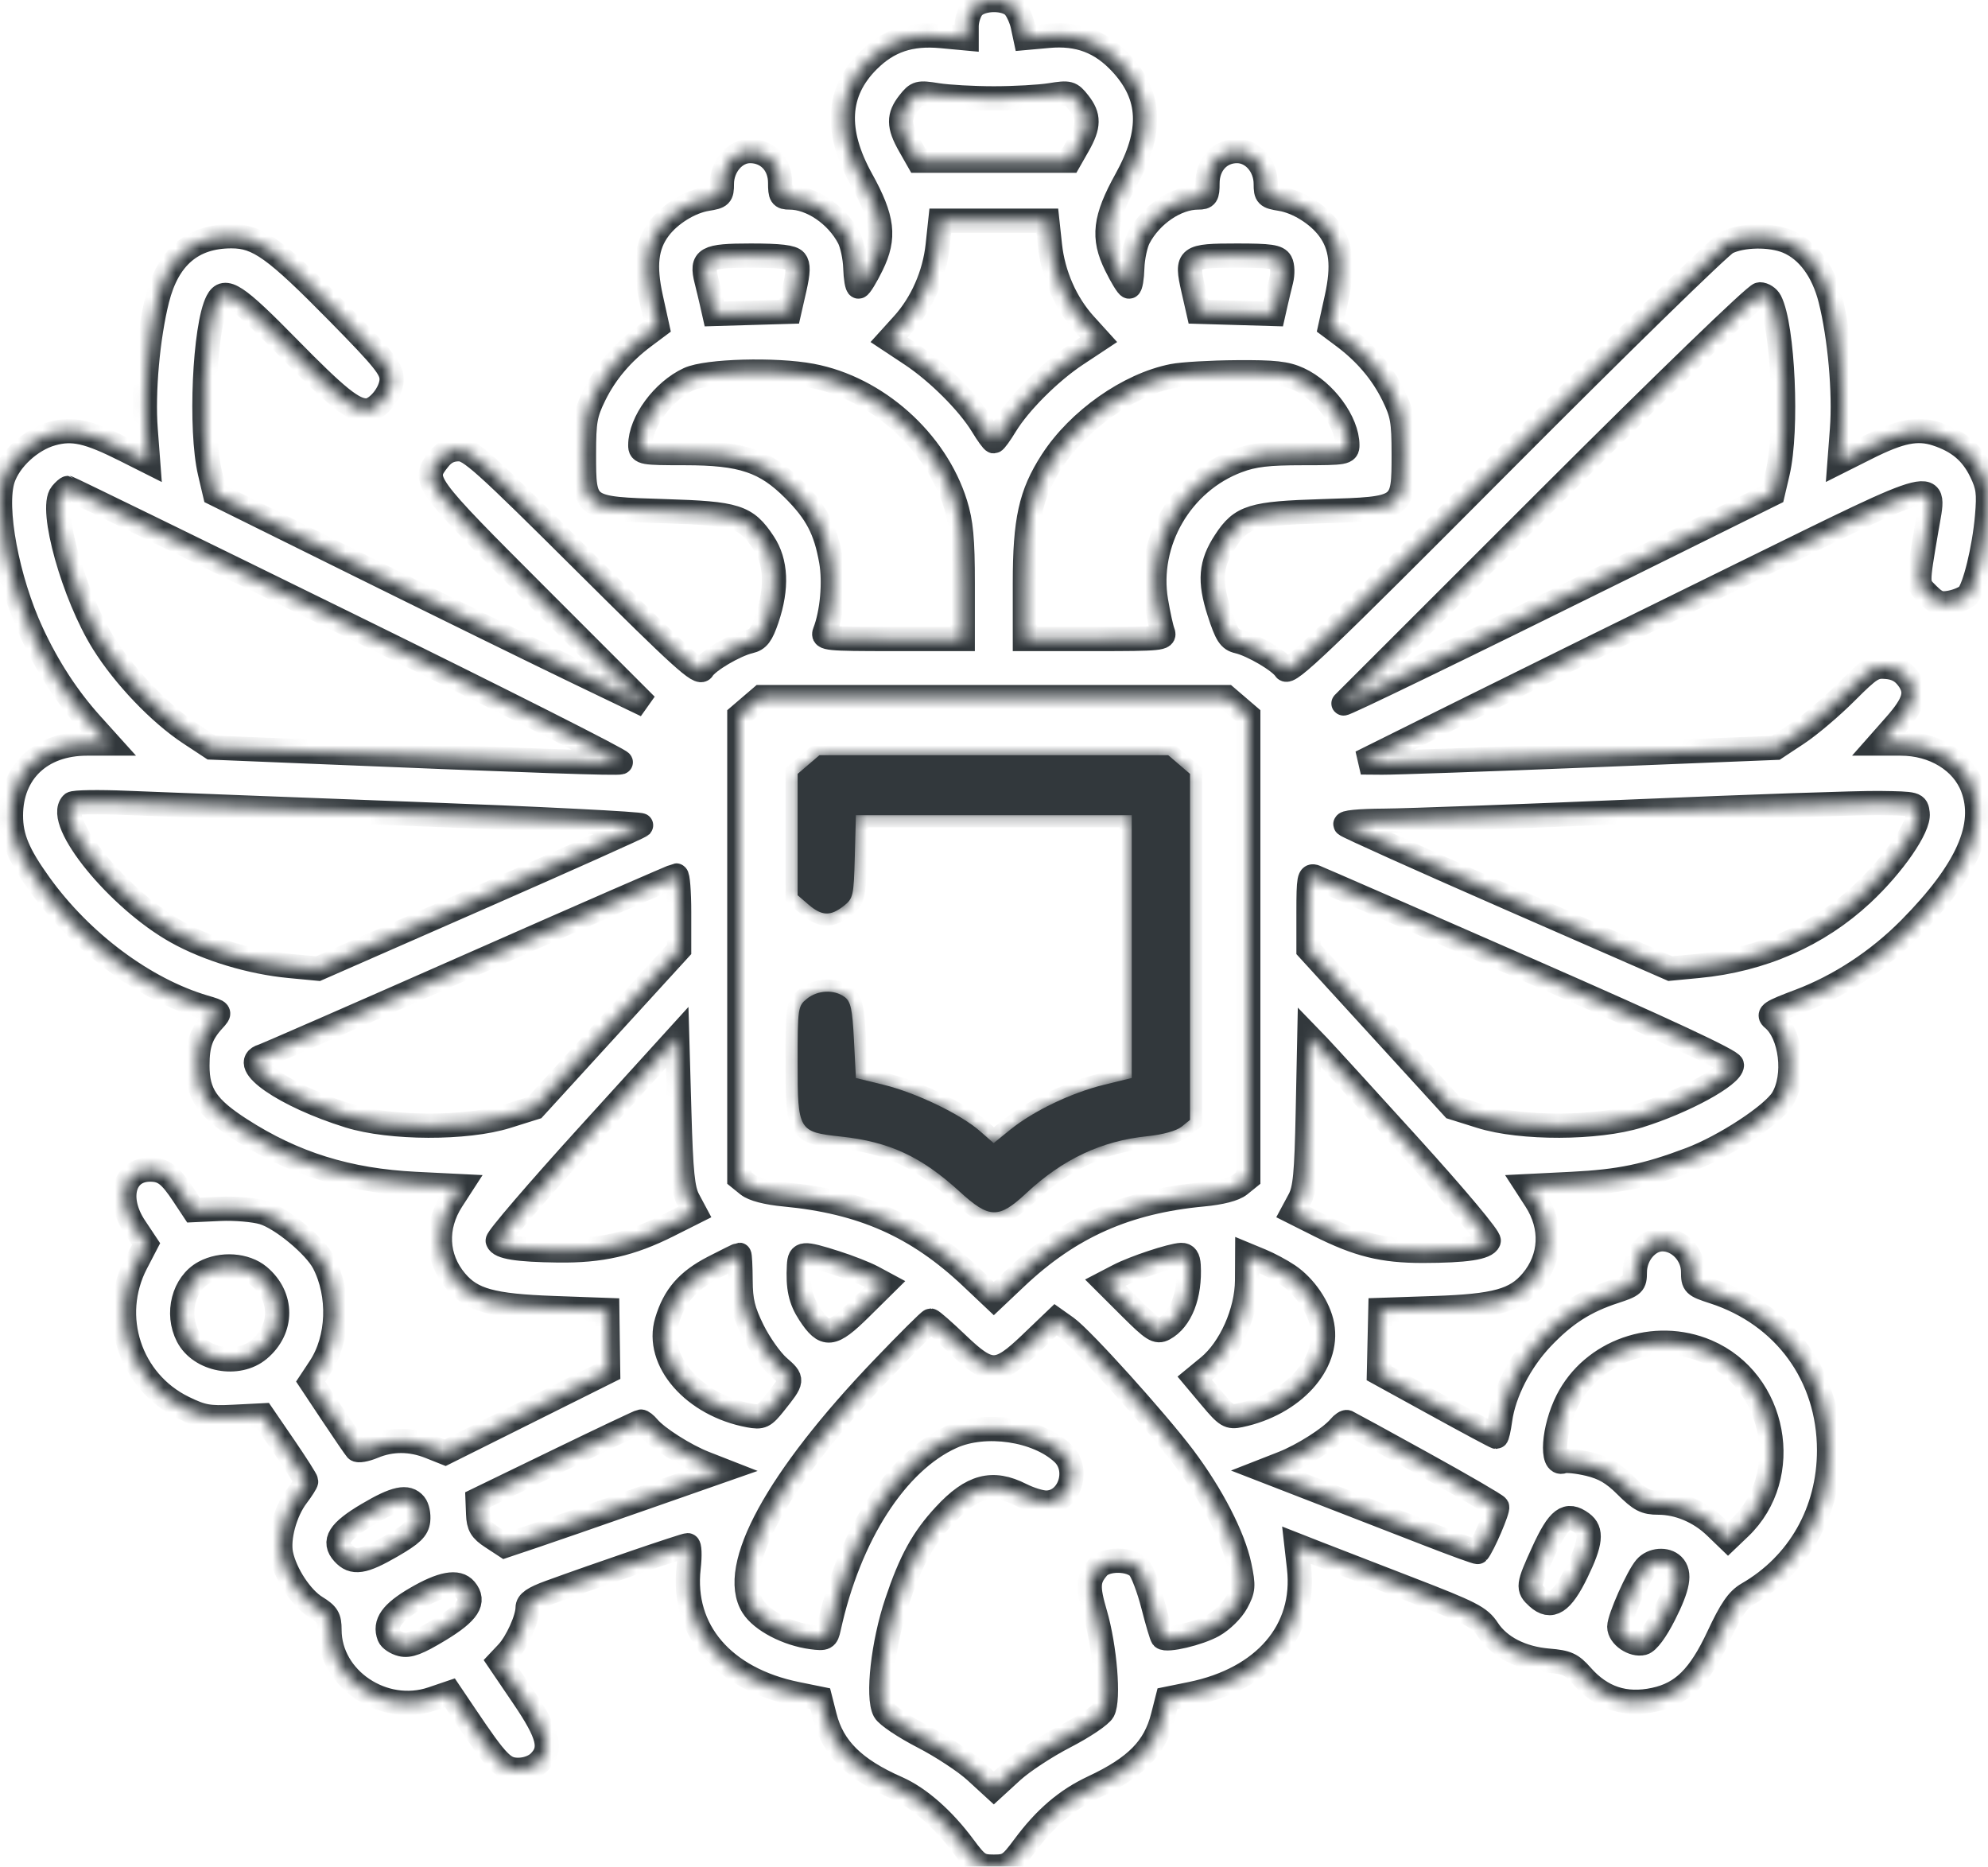 <svg width="164" height="154" viewBox="0 0 164 154" fill="none" xmlns="http://www.w3.org/2000/svg">
<mask id="path-1-inside-1_1_3080" fill="white">
<path fill-rule="evenodd" clip-rule="evenodd" d="M80.272 0.584C79.981 0.905 79.742 1.619 79.742 2.169V3.171L77.664 2.977C75.102 2.739 73.284 3.349 71.623 5.005C69.027 7.593 68.845 10.804 71.066 14.816C72.844 18.027 73.031 19.589 71.909 21.876C71.432 22.848 70.944 23.643 70.825 23.642C70.705 23.642 70.587 22.945 70.561 22.094C70.535 21.242 70.296 20.128 70.029 19.618C69.035 17.719 66.939 16.294 65.139 16.294C64.448 16.294 64.358 16.154 64.358 15.072C64.358 13.552 63.322 12.46 61.877 12.46C60.627 12.46 59.551 13.717 59.551 15.178C59.551 16.13 59.453 16.228 58.324 16.408C56.92 16.632 55.244 17.673 54.352 18.875C53.306 20.282 53.118 21.924 53.701 24.566L54.225 26.945L53.122 27.769C51.317 29.119 49.959 30.721 49.04 32.588C48.279 34.132 48.174 34.724 48.174 37.452C48.174 41.989 48.145 41.969 54.832 42.174C60.76 42.356 61.545 42.607 62.986 44.778C64.036 46.359 64.133 48.494 63.272 51.041C62.817 52.385 62.535 52.758 61.849 52.916C60.641 53.194 58.354 54.543 57.975 55.2C57.705 55.67 56.25 54.353 48.266 46.407C39.911 38.093 38.764 37.062 37.859 37.062C37.143 37.062 36.647 37.31 36.179 37.904C34.8 39.651 34.865 39.741 44.408 49.287L53.301 58.184L47.693 55.488C44.608 54.006 36.604 50.08 29.906 46.764L17.727 40.736L17.314 38.979C16.486 35.464 16.865 26.922 17.941 24.841C18.538 23.688 19.482 24.306 23.72 28.627C27.831 32.817 29.134 33.867 30.225 33.867C31.111 33.867 32.309 32.386 32.309 31.291C32.309 30.428 31.681 29.645 27.903 25.801C22.678 20.486 21.287 19.489 19.096 19.489C15.871 19.489 13.85 21.211 12.969 24.708C12.191 27.794 11.784 32.363 12.016 35.414L12.218 38.08L10.326 37.128C7.272 35.592 5.986 35.304 4.291 35.777C2.542 36.265 0.782 37.884 0.248 39.495C-0.528 41.842 0.586 47.821 2.618 52.203C3.95 55.078 5.584 57.586 7.533 59.747L8.973 61.344H7.168C3.379 61.344 0.902 63.694 0.902 67.286C0.902 69.081 1.488 70.486 3.271 72.966C6.713 77.754 11.915 81.632 16.852 83.091C18.215 83.493 18.218 83.498 17.613 84.161C16.591 85.283 16.285 86.151 16.286 87.922C16.288 90.233 17.07 91.389 19.838 93.174C24.224 96.003 28.701 97.397 34.287 97.674L38.027 97.859L37.281 99.011C35.848 101.224 35.971 103.77 37.605 105.705C38.928 107.272 40.597 107.733 45.61 107.914L50.097 108.077L50.132 110.611L50.168 113.145L43.445 116.499L36.722 119.853L35.471 119.354C33.89 118.723 32.294 118.719 30.8 119.341C30.158 119.609 29.532 119.717 29.409 119.581C29.287 119.445 28.386 118.129 27.406 116.656L25.626 113.978L26.391 112.822C27.957 110.458 28.092 106.84 26.714 104.183C25.986 102.78 23.224 100.487 21.72 100.038C20.972 99.814 19.371 99.677 18.162 99.732L15.965 99.834L15.122 98.561C14.025 96.905 13.474 96.49 12.378 96.49C10.186 96.49 9.556 98.878 11.125 101.237L12.052 102.629L11.229 104.211C8.945 108.599 10.71 113.981 15.14 116.142C16.693 116.899 17.216 116.993 19.296 116.888L21.676 116.768L23.467 119.387C24.453 120.827 25.259 122.097 25.259 122.209C25.259 122.32 24.911 122.87 24.487 123.429C23.51 124.717 22.914 126.917 23.188 128.227C23.525 129.842 24.839 131.841 26.057 132.592C27.016 133.182 27.182 133.459 27.182 134.469C27.182 138.526 31.64 141.521 35.65 140.159L37.119 139.66L38.452 141.638C41.062 145.51 41.556 146.012 42.752 146.012C43.42 146.012 44.097 145.763 44.488 145.373C45.582 144.283 45.295 143.12 43.154 139.967L41.179 137.058L41.857 136.339C42.635 135.514 43.527 133.539 43.527 132.643C43.527 132.19 44.004 131.858 45.369 131.361C49.378 129.9 56.462 127.481 56.733 127.481C56.892 127.481 56.925 128.309 56.807 129.352C56.222 134.506 59.665 138.519 65.73 139.752L67.664 140.145L68.039 141.619C68.702 144.224 70.463 145.964 74.012 147.526C75.81 148.316 77.811 150.072 79.48 152.323C80.614 153.852 80.835 154 81.985 154C83.136 154 83.357 153.852 84.49 152.323C86.221 149.989 87.968 148.496 90.186 147.456C93.709 145.804 95.269 144.22 95.932 141.619L96.307 140.145L98.24 139.752C104.307 138.519 107.749 134.506 107.164 129.351L106.951 127.478L108.554 128.108C109.436 128.454 112.819 129.765 116.071 131.021C121.421 133.086 122.057 133.412 122.737 134.442C123.694 135.892 125.515 136.823 127.754 137.008C129.265 137.133 129.649 137.307 130.471 138.241C132.11 140.102 134.06 140.746 136.482 140.228C138.793 139.735 140.204 138.34 141.763 135.007C142.803 132.784 143.362 131.973 144.174 131.504C148.409 129.063 150.89 124.684 150.89 119.653C150.89 113.499 147.223 108.465 141.356 106.568C139.755 106.05 139.673 105.969 139.673 104.916C139.673 103.499 138.485 102.241 137.147 102.241C135.942 102.241 134.866 103.525 134.866 104.963C134.866 105.932 134.755 106.037 133.186 106.549C130.74 107.346 129.072 108.417 127.197 110.394C125.398 112.291 124.06 114.908 123.755 117.131C123.648 117.903 123.504 118.535 123.433 118.535C123.362 118.535 121.156 117.354 118.53 115.91L113.755 113.285L113.814 110.678L113.874 108.071L118.361 107.919C123.373 107.749 125.027 107.292 126.366 105.705C127.999 103.77 128.122 101.224 126.69 99.011L125.944 97.859L129.684 97.673C133.597 97.477 135.821 97.017 139.437 95.651C142.275 94.58 146.239 91.981 147.044 90.664C148.193 88.786 147.776 85.297 146.253 84.037C145.807 83.668 146.088 83.482 148.408 82.612C151.722 81.369 154.928 79.268 157.54 76.628C162.29 71.826 163.932 68.131 162.727 64.959C161.899 62.782 159.544 61.344 156.805 61.344H155.002L156.319 59.853C157.978 57.974 158.223 57.082 157.39 55.965C156.95 55.375 156.407 55.084 155.618 55.017C154.587 54.929 154.276 55.125 152.285 57.119C151.077 58.329 149.28 59.853 148.291 60.506L146.494 61.695L131.145 62.313C122.704 62.653 115.004 62.924 114.034 62.916L112.271 62.902L120.444 58.84C124.939 56.606 135.304 51.497 143.477 47.487C160.607 39.083 159.659 39.317 158.92 43.682C158.128 48.368 158.122 48.134 159.051 49.061C159.749 49.757 160.093 49.876 160.923 49.711C161.481 49.6 162.114 49.332 162.329 49.116C162.888 48.553 163.692 45.269 163.922 42.606C164.089 40.668 164.015 40.108 163.435 38.912C162.665 37.327 161.563 36.394 159.763 35.803C158.174 35.281 156.764 35.562 153.987 36.956L151.753 38.078L151.955 35.413C152.186 32.363 151.779 27.794 151.002 24.708C150.404 22.336 149.133 20.617 147.46 19.921C146.058 19.337 143.71 19.377 142.461 20.007C141.897 20.291 133.543 28.45 123.896 38.138C108.846 53.252 106.308 55.674 106.016 55.2C105.611 54.54 103.316 53.191 102.138 52.919C101.429 52.757 101.185 52.376 100.578 50.494C99.745 47.912 99.864 46.508 101.075 44.659C102.41 42.619 103.268 42.355 109.139 42.174C115.825 41.969 115.797 41.989 115.797 37.452C115.797 34.724 115.692 34.132 114.931 32.588C114.011 30.721 112.653 29.119 110.848 27.769L109.745 26.945L110.27 24.566C110.852 21.924 110.664 20.282 109.619 18.875C108.727 17.673 107.05 16.632 105.647 16.408C104.517 16.228 104.419 16.13 104.419 15.178C104.419 13.691 103.345 12.46 102.048 12.46C100.632 12.46 99.612 13.572 99.612 15.117C99.612 16.151 99.518 16.294 98.832 16.294C97.032 16.294 94.936 17.719 93.941 19.618C93.674 20.128 93.435 21.242 93.409 22.094C93.383 22.945 93.265 23.642 93.146 23.642C93.027 23.643 92.539 22.848 92.062 21.876C90.94 19.589 91.126 18.027 92.904 14.816C95.105 10.843 94.98 7.924 92.494 5.235C90.829 3.436 88.978 2.734 86.488 2.959L84.586 3.131L84.372 2.124C84.254 1.571 83.935 0.866 83.663 0.559C82.993 -0.198 80.968 -0.183 80.272 0.584ZM81.985 8.115C83.66 8.115 85.763 7.997 86.659 7.853C88.199 7.606 88.326 7.64 88.983 8.471C89.861 9.585 89.852 10.377 88.941 11.981L88.214 13.259H81.985H75.756L75.03 11.981C74.119 10.377 74.109 9.585 74.988 8.471C75.644 7.64 75.772 7.606 77.312 7.853C78.207 7.997 80.311 8.115 81.985 8.115ZM86.615 20.236C86.876 22.662 87.917 25.03 89.483 26.759L90.634 28.028L88.793 29.246C86.625 30.679 84.072 33.23 82.947 35.084C82.506 35.811 82.073 36.406 81.985 36.406C81.897 36.406 81.465 35.811 81.024 35.084C79.899 33.23 77.345 30.679 75.177 29.246L73.337 28.028L74.487 26.759C76.054 25.03 77.095 22.662 77.356 20.236L77.573 18.211H81.985H86.397L86.615 20.236ZM65.604 21.522C65.874 21.847 65.858 22.433 65.538 23.838L65.11 25.72L62.019 25.811L58.928 25.902L58.728 25.012C58.617 24.523 58.415 23.677 58.277 23.133C57.819 21.317 58.23 21.087 61.931 21.087C64.334 21.087 65.341 21.206 65.604 21.522ZM105.646 21.616C105.809 21.906 105.83 22.589 105.693 23.133C105.556 23.677 105.353 24.523 105.243 25.012L105.042 25.902L101.951 25.811L98.86 25.72L98.432 23.838C97.832 21.198 97.977 21.087 102.039 21.087C104.786 21.087 105.4 21.177 105.646 21.616ZM146.026 24.841C147.095 26.932 147.475 35.471 146.654 38.979L146.243 40.736L134.065 46.764C120.626 53.416 110.597 58.279 110.835 58.028C110.92 57.939 118.553 50.309 127.797 41.074C137.369 31.51 144.848 24.282 145.172 24.282C145.484 24.282 145.869 24.533 146.026 24.841ZM66.957 30.998C72.306 32.009 77.19 36.362 78.814 41.564C79.292 43.094 79.421 44.492 79.421 48.113V52.718H73.618C68.222 52.718 67.831 52.678 68.033 52.158C68.649 50.578 68.879 48.047 68.567 46.281C68.109 43.693 67.369 42.279 65.482 40.386C63.128 38.026 61.199 37.382 56.494 37.382C53.015 37.382 52.821 37.347 52.821 36.732C52.821 34.814 54.695 32.262 56.827 31.278C58.309 30.593 63.988 30.437 66.957 30.998ZM107.144 31.278C109.275 32.262 111.15 34.814 111.15 36.732C111.15 37.347 110.955 37.382 107.476 37.382C104.599 37.382 103.435 37.519 102.108 38.014C97.438 39.757 94.543 44.737 95.37 49.606C95.556 50.702 95.809 51.851 95.932 52.158C96.14 52.679 95.75 52.718 90.352 52.718H84.549V48.113C84.549 42.915 85.022 40.771 86.768 38.059C88.957 34.657 93.109 31.733 96.762 31.018C97.537 30.866 99.901 30.729 102.016 30.714C105.126 30.691 106.107 30.799 107.144 31.278ZM28.674 51.511C41.278 57.701 51.418 62.822 51.209 62.892C50.859 63.008 44.562 62.789 24.796 61.975L17.443 61.672L15.662 60.499C13.167 58.855 10.252 55.805 8.51 53.014C6.068 49.102 4.063 41.944 5.07 40.734C5.288 40.472 5.532 40.257 5.613 40.257C5.692 40.257 16.07 45.321 28.674 51.511ZM102.078 58.281L102.977 59.052V78.119V97.185L102.274 97.753C101.825 98.115 100.724 98.4 99.23 98.54C92.917 99.131 88.249 101.207 83.828 105.387L81.985 107.13L80.142 105.387C75.674 101.162 71.151 99.152 64.741 98.543C63.251 98.401 62.144 98.114 61.696 97.753L60.993 97.185V78.119V59.052L61.892 58.281L62.792 57.51H81.985H101.179L102.078 58.281ZM66.7 63.074L65.801 63.845V68.853V73.86L66.7 74.631C67.799 75.573 68.504 75.602 69.593 74.749C70.385 74.126 70.431 73.927 70.517 70.675L70.608 67.255H81.985H93.363V78.095V88.934L91.072 89.496C88.372 90.157 85.252 91.652 83.34 93.199L81.972 94.307L80.841 93.318C79.236 91.913 75.573 90.151 72.896 89.496L70.608 88.937L70.448 85.817C70.314 83.21 70.185 82.623 69.665 82.245C68.796 81.613 67.451 81.681 66.557 82.403C65.824 82.995 65.801 83.16 65.801 87.703C65.801 93.275 65.87 93.393 69.348 93.764C73.362 94.193 76.007 95.419 79.178 98.32C81.609 100.545 82.386 100.563 84.648 98.45C87.667 95.631 90.863 94.125 94.65 93.738C95.921 93.608 97.052 93.295 97.471 92.957L98.17 92.392V78.119V63.845L97.271 63.074L96.371 62.303H81.985H67.599L66.7 63.074ZM33.989 67.145C44.519 67.543 53.028 67.971 52.898 68.096C52.767 68.221 46.715 70.931 39.447 74.119L26.233 79.915L23.903 79.694C20.694 79.389 17.168 78.327 14.586 76.887C9.767 74.201 4.537 67.795 5.949 66.31C6.082 66.171 8.137 66.14 10.516 66.24C12.896 66.34 23.459 66.747 33.989 67.145ZM158.197 67.116C158.329 68.251 156.187 71.358 153.622 73.751C149.974 77.153 145.323 79.195 140.093 79.691L137.789 79.91L124.549 74.118C117.268 70.932 111.173 68.192 111.005 68.03C110.818 67.848 112.054 67.725 114.21 67.709C116.14 67.695 125.435 67.352 134.866 66.946C144.296 66.541 153.382 66.229 155.057 66.253C158.073 66.296 158.102 66.304 158.197 67.116ZM56.026 75.266V78.325L50.063 84.852L44.099 91.38L41.81 92.098C38.482 93.141 32.211 93.122 28.788 92.059C23.496 90.414 19.628 87.742 21.653 87.129C21.962 87.035 29.714 83.648 38.88 79.601C48.045 75.554 55.653 72.235 55.785 72.225C55.917 72.215 56.026 73.584 56.026 75.266ZM125.951 79.968C137.473 85.016 142.876 87.537 142.877 87.863C142.877 88.736 138.908 90.901 135.183 92.059C131.76 93.122 125.489 93.141 122.16 92.098L119.871 91.38L113.908 84.852L107.945 78.325V75.232C107.945 72.462 108.001 72.161 108.485 72.346C108.783 72.459 116.642 75.889 125.951 79.968ZM56.766 98.959L57.317 99.991L55.122 101.094C52.023 102.649 49.58 103.206 46.044 103.161C42.683 103.119 41.232 102.888 41.059 102.368C40.994 102.174 44.299 98.318 48.403 93.799L55.865 85.582L56.04 91.754C56.181 96.739 56.322 98.126 56.766 98.959ZM116.228 94.506C120.161 98.843 122.909 102.126 122.813 102.375C122.596 102.939 120.926 103.191 117.377 103.196C114.075 103.199 112.043 102.697 108.822 101.08L106.653 99.991L107.207 98.959C107.662 98.112 107.783 96.822 107.887 91.739L108.014 85.55L108.746 86.307C109.149 86.724 112.516 90.413 116.228 94.506ZM61.094 105.636C61.103 107.342 61.299 108.145 62.098 109.763C62.644 110.867 63.599 112.217 64.221 112.761C65.442 113.83 65.441 113.838 63.907 115.762C63.017 116.877 62.836 116.964 61.803 116.772C57.228 115.924 54.03 112.265 55.011 109.001C55.639 106.911 56.715 105.673 58.867 104.562C59.979 103.988 60.932 103.519 60.985 103.519C61.038 103.519 61.087 104.472 61.094 105.636ZM68.892 104.165C70.012 104.521 71.397 105.064 71.971 105.372L73.013 105.932L70.967 107.954C68.623 110.269 68.053 110.325 66.772 108.365C66.03 107.229 65.812 106.224 65.912 104.397C65.971 103.34 66.23 103.32 68.892 104.165ZM98.058 104.397C98.194 106.86 97.401 108.887 96.015 109.627C95.44 109.934 95.105 109.722 93.274 107.898L91.188 105.818L92.275 105.253C93.556 104.586 96.648 103.56 97.449 103.536C97.84 103.524 98.024 103.784 98.058 104.397ZM106.267 105.212C107.631 106.127 108.807 107.852 109.076 109.329C109.661 112.543 106.653 115.841 102.299 116.759C101.389 116.951 101.18 116.826 99.928 115.335L98.556 113.701L99.71 112.752C101.499 111.282 102.862 108.225 102.877 105.647L102.889 103.54L104.055 104.024C104.696 104.29 105.692 104.825 106.267 105.212ZM21.367 105.286C23.361 106.96 23.361 109.663 21.367 111.336C19.628 112.795 16.514 112.214 15.489 110.239C14.514 108.358 15.15 105.897 16.85 104.977C18.268 104.21 20.246 104.346 21.367 105.286ZM78.966 110.867C81.676 113.461 82.299 113.458 85.04 110.833L87.079 108.882L87.989 109.528C89.241 110.417 95.4 117.244 97.642 120.229C99.973 123.333 101.756 126.795 102.252 129.181C102.601 130.86 102.577 131.153 102.007 132.208C101.655 132.859 100.807 133.694 100.093 134.093C98.885 134.769 96.229 135.398 95.912 135.082C95.833 135.003 95.478 133.81 95.125 132.431C94.771 131.053 94.244 129.663 93.953 129.342C93.257 128.576 91.228 128.562 90.577 129.318C89.733 130.297 89.697 130.907 90.347 133.134C91.151 135.889 91.502 140.209 90.998 141.147C90.796 141.525 89.37 142.483 87.83 143.276C86.29 144.07 84.345 145.346 83.508 146.113L81.985 147.508L80.463 146.113C79.626 145.346 77.681 144.07 76.141 143.276C74.601 142.483 73.175 141.525 72.972 141.147C72.355 139.996 72.852 135.559 73.975 132.211C75.132 128.762 76.122 126.957 77.931 125.001C80.162 122.588 81.878 122.132 84.229 123.328C84.92 123.679 85.851 123.967 86.299 123.967C88.219 123.967 89.133 121.254 87.674 119.889C85.572 117.921 81.274 117.29 78.507 118.541C73.924 120.615 70.049 126.645 68.373 134.311C68.186 135.165 68.087 135.218 66.957 135.067C64.954 134.799 62.835 133.693 62.104 132.535C60.091 129.342 64.104 121.993 72.846 112.864C74.908 110.711 76.677 108.95 76.779 108.95C76.88 108.95 77.864 109.813 78.966 110.867ZM140.811 111.498C146.51 113.934 147.973 121.789 143.52 126.043L142.555 126.965L141.514 125.961C140.212 124.704 138.471 123.967 136.807 123.967C135.719 123.967 135.311 123.754 134.126 122.574C133.085 121.535 132.306 121.079 131.069 120.784C130.157 120.565 129.203 120.466 128.95 120.563C127.916 120.958 128.133 117.861 129.302 115.547C131.365 111.461 136.5 109.655 140.811 111.498ZM53.484 117.763C54.182 118.602 56.503 120.079 58.111 120.709L59.624 121.301L52.937 123.641C49.26 124.927 45.217 126.326 43.953 126.751L41.656 127.522L40.574 126.814C39.69 126.236 39.484 125.891 39.445 124.919L39.398 123.73L46.029 120.515C49.676 118.747 52.751 117.291 52.862 117.279C52.972 117.267 53.252 117.485 53.484 117.763ZM117.34 120.725C120.636 122.544 123.408 124.157 123.502 124.307C123.63 124.514 122.336 127.532 121.901 128.04C121.863 128.084 120.042 127.424 117.853 126.573C115.664 125.722 111.721 124.192 109.09 123.172L104.306 121.317L105.839 120.717C107.473 120.077 109.786 118.605 110.495 117.753C110.732 117.468 111.021 117.277 111.137 117.327C111.254 117.376 114.045 118.905 117.34 120.725ZM34.216 124.107C34.427 124.36 34.553 124.965 34.496 125.45C34.413 126.158 33.979 126.573 32.309 127.54C29.955 128.904 29.128 129.029 28.324 128.143C27.447 127.177 27.974 126.335 30.327 124.942C32.619 123.584 33.605 123.373 34.216 124.107ZM130.492 125.65C131.354 126.278 131.249 127.265 130.059 129.717C128.842 132.225 127.959 132.792 126.841 131.783C126.007 131.031 126.032 130.833 127.31 128.035C128.581 125.257 129.257 124.75 130.492 125.65ZM138.007 129.143C138.646 129.78 138.447 130.901 137.287 133.198C136.611 134.535 135.934 135.45 135.545 135.552C134.736 135.762 133.584 134.974 133.584 134.211C133.584 133.49 135.103 130.078 135.762 129.318C136.322 128.673 137.447 128.585 138.007 129.143ZM38.384 131.138C39.206 132.125 38.629 133.024 36.25 134.466C34.471 135.544 33.751 135.817 33.112 135.657C32.655 135.543 32.201 135.238 32.101 134.979C31.694 133.921 32.316 133.047 34.299 131.887C36.448 130.63 37.761 130.389 38.384 131.138Z"/>
</mask>
<path fill-rule="evenodd" clip-rule="evenodd" d="M80.272 0.584C79.981 0.905 79.742 1.619 79.742 2.169V3.171L77.664 2.977C75.102 2.739 73.284 3.349 71.623 5.005C69.027 7.593 68.845 10.804 71.066 14.816C72.844 18.027 73.031 19.589 71.909 21.876C71.432 22.848 70.944 23.643 70.825 23.642C70.705 23.642 70.587 22.945 70.561 22.094C70.535 21.242 70.296 20.128 70.029 19.618C69.035 17.719 66.939 16.294 65.139 16.294C64.448 16.294 64.358 16.154 64.358 15.072C64.358 13.552 63.322 12.46 61.877 12.46C60.627 12.46 59.551 13.717 59.551 15.178C59.551 16.13 59.453 16.228 58.324 16.408C56.92 16.632 55.244 17.673 54.352 18.875C53.306 20.282 53.118 21.924 53.701 24.566L54.225 26.945L53.122 27.769C51.317 29.119 49.959 30.721 49.04 32.588C48.279 34.132 48.174 34.724 48.174 37.452C48.174 41.989 48.145 41.969 54.832 42.174C60.76 42.356 61.545 42.607 62.986 44.778C64.036 46.359 64.133 48.494 63.272 51.041C62.817 52.385 62.535 52.758 61.849 52.916C60.641 53.194 58.354 54.543 57.975 55.2C57.705 55.67 56.25 54.353 48.266 46.407C39.911 38.093 38.764 37.062 37.859 37.062C37.143 37.062 36.647 37.31 36.179 37.904C34.8 39.651 34.865 39.741 44.408 49.287L53.301 58.184L47.693 55.488C44.608 54.006 36.604 50.08 29.906 46.764L17.727 40.736L17.314 38.979C16.486 35.464 16.865 26.922 17.941 24.841C18.538 23.688 19.482 24.306 23.72 28.627C27.831 32.817 29.134 33.867 30.225 33.867C31.111 33.867 32.309 32.386 32.309 31.291C32.309 30.428 31.681 29.645 27.903 25.801C22.678 20.486 21.287 19.489 19.096 19.489C15.871 19.489 13.85 21.211 12.969 24.708C12.191 27.794 11.784 32.363 12.016 35.414L12.218 38.08L10.326 37.128C7.272 35.592 5.986 35.304 4.291 35.777C2.542 36.265 0.782 37.884 0.248 39.495C-0.528 41.842 0.586 47.821 2.618 52.203C3.95 55.078 5.584 57.586 7.533 59.747L8.973 61.344H7.168C3.379 61.344 0.902 63.694 0.902 67.286C0.902 69.081 1.488 70.486 3.271 72.966C6.713 77.754 11.915 81.632 16.852 83.091C18.215 83.493 18.218 83.498 17.613 84.161C16.591 85.283 16.285 86.151 16.286 87.922C16.288 90.233 17.07 91.389 19.838 93.174C24.224 96.003 28.701 97.397 34.287 97.674L38.027 97.859L37.281 99.011C35.848 101.224 35.971 103.77 37.605 105.705C38.928 107.272 40.597 107.733 45.61 107.914L50.097 108.077L50.132 110.611L50.168 113.145L43.445 116.499L36.722 119.853L35.471 119.354C33.89 118.723 32.294 118.719 30.8 119.341C30.158 119.609 29.532 119.717 29.409 119.581C29.287 119.445 28.386 118.129 27.406 116.656L25.626 113.978L26.391 112.822C27.957 110.458 28.092 106.84 26.714 104.183C25.986 102.78 23.224 100.487 21.72 100.038C20.972 99.814 19.371 99.677 18.162 99.732L15.965 99.834L15.122 98.561C14.025 96.905 13.474 96.49 12.378 96.49C10.186 96.49 9.556 98.878 11.125 101.237L12.052 102.629L11.229 104.211C8.945 108.599 10.71 113.981 15.14 116.142C16.693 116.899 17.216 116.993 19.296 116.888L21.676 116.768L23.467 119.387C24.453 120.827 25.259 122.097 25.259 122.209C25.259 122.32 24.911 122.87 24.487 123.429C23.51 124.717 22.914 126.917 23.188 128.227C23.525 129.842 24.839 131.841 26.057 132.592C27.016 133.182 27.182 133.459 27.182 134.469C27.182 138.526 31.64 141.521 35.65 140.159L37.119 139.66L38.452 141.638C41.062 145.51 41.556 146.012 42.752 146.012C43.42 146.012 44.097 145.763 44.488 145.373C45.582 144.283 45.295 143.12 43.154 139.967L41.179 137.058L41.857 136.339C42.635 135.514 43.527 133.539 43.527 132.643C43.527 132.19 44.004 131.858 45.369 131.361C49.378 129.9 56.462 127.481 56.733 127.481C56.892 127.481 56.925 128.309 56.807 129.352C56.222 134.506 59.665 138.519 65.73 139.752L67.664 140.145L68.039 141.619C68.702 144.224 70.463 145.964 74.012 147.526C75.81 148.316 77.811 150.072 79.48 152.323C80.614 153.852 80.835 154 81.985 154C83.136 154 83.357 153.852 84.49 152.323C86.221 149.989 87.968 148.496 90.186 147.456C93.709 145.804 95.269 144.22 95.932 141.619L96.307 140.145L98.24 139.752C104.307 138.519 107.749 134.506 107.164 129.351L106.951 127.478L108.554 128.108C109.436 128.454 112.819 129.765 116.071 131.021C121.421 133.086 122.057 133.412 122.737 134.442C123.694 135.892 125.515 136.823 127.754 137.008C129.265 137.133 129.649 137.307 130.471 138.241C132.11 140.102 134.06 140.746 136.482 140.228C138.793 139.735 140.204 138.34 141.763 135.007C142.803 132.784 143.362 131.973 144.174 131.504C148.409 129.063 150.89 124.684 150.89 119.653C150.89 113.499 147.223 108.465 141.356 106.568C139.755 106.05 139.673 105.969 139.673 104.916C139.673 103.499 138.485 102.241 137.147 102.241C135.942 102.241 134.866 103.525 134.866 104.963C134.866 105.932 134.755 106.037 133.186 106.549C130.74 107.346 129.072 108.417 127.197 110.394C125.398 112.291 124.06 114.908 123.755 117.131C123.648 117.903 123.504 118.535 123.433 118.535C123.362 118.535 121.156 117.354 118.53 115.91L113.755 113.285L113.814 110.678L113.874 108.071L118.361 107.919C123.373 107.749 125.027 107.292 126.366 105.705C127.999 103.77 128.122 101.224 126.69 99.011L125.944 97.859L129.684 97.673C133.597 97.477 135.821 97.017 139.437 95.651C142.275 94.58 146.239 91.981 147.044 90.664C148.193 88.786 147.776 85.297 146.253 84.037C145.807 83.668 146.088 83.482 148.408 82.612C151.722 81.369 154.928 79.268 157.54 76.628C162.29 71.826 163.932 68.131 162.727 64.959C161.899 62.782 159.544 61.344 156.805 61.344H155.002L156.319 59.853C157.978 57.974 158.223 57.082 157.39 55.965C156.95 55.375 156.407 55.084 155.618 55.017C154.587 54.929 154.276 55.125 152.285 57.119C151.077 58.329 149.28 59.853 148.291 60.506L146.494 61.695L131.145 62.313C122.704 62.653 115.004 62.924 114.034 62.916L112.271 62.902L120.444 58.84C124.939 56.606 135.304 51.497 143.477 47.487C160.607 39.083 159.659 39.317 158.92 43.682C158.128 48.368 158.122 48.134 159.051 49.061C159.749 49.757 160.093 49.876 160.923 49.711C161.481 49.6 162.114 49.332 162.329 49.116C162.888 48.553 163.692 45.269 163.922 42.606C164.089 40.668 164.015 40.108 163.435 38.912C162.665 37.327 161.563 36.394 159.763 35.803C158.174 35.281 156.764 35.562 153.987 36.956L151.753 38.078L151.955 35.413C152.186 32.363 151.779 27.794 151.002 24.708C150.404 22.336 149.133 20.617 147.46 19.921C146.058 19.337 143.71 19.377 142.461 20.007C141.897 20.291 133.543 28.45 123.896 38.138C108.846 53.252 106.308 55.674 106.016 55.2C105.611 54.54 103.316 53.191 102.138 52.919C101.429 52.757 101.185 52.376 100.578 50.494C99.745 47.912 99.864 46.508 101.075 44.659C102.41 42.619 103.268 42.355 109.139 42.174C115.825 41.969 115.797 41.989 115.797 37.452C115.797 34.724 115.692 34.132 114.931 32.588C114.011 30.721 112.653 29.119 110.848 27.769L109.745 26.945L110.27 24.566C110.852 21.924 110.664 20.282 109.619 18.875C108.727 17.673 107.05 16.632 105.647 16.408C104.517 16.228 104.419 16.13 104.419 15.178C104.419 13.691 103.345 12.46 102.048 12.46C100.632 12.46 99.612 13.572 99.612 15.117C99.612 16.151 99.518 16.294 98.832 16.294C97.032 16.294 94.936 17.719 93.941 19.618C93.674 20.128 93.435 21.242 93.409 22.094C93.383 22.945 93.265 23.642 93.146 23.642C93.027 23.643 92.539 22.848 92.062 21.876C90.94 19.589 91.126 18.027 92.904 14.816C95.105 10.843 94.98 7.924 92.494 5.235C90.829 3.436 88.978 2.734 86.488 2.959L84.586 3.131L84.372 2.124C84.254 1.571 83.935 0.866 83.663 0.559C82.993 -0.198 80.968 -0.183 80.272 0.584ZM81.985 8.115C83.66 8.115 85.763 7.997 86.659 7.853C88.199 7.606 88.326 7.64 88.983 8.471C89.861 9.585 89.852 10.377 88.941 11.981L88.214 13.259H81.985H75.756L75.03 11.981C74.119 10.377 74.109 9.585 74.988 8.471C75.644 7.64 75.772 7.606 77.312 7.853C78.207 7.997 80.311 8.115 81.985 8.115ZM86.615 20.236C86.876 22.662 87.917 25.03 89.483 26.759L90.634 28.028L88.793 29.246C86.625 30.679 84.072 33.23 82.947 35.084C82.506 35.811 82.073 36.406 81.985 36.406C81.897 36.406 81.465 35.811 81.024 35.084C79.899 33.23 77.345 30.679 75.177 29.246L73.337 28.028L74.487 26.759C76.054 25.03 77.095 22.662 77.356 20.236L77.573 18.211H81.985H86.397L86.615 20.236ZM65.604 21.522C65.874 21.847 65.858 22.433 65.538 23.838L65.11 25.72L62.019 25.811L58.928 25.902L58.728 25.012C58.617 24.523 58.415 23.677 58.277 23.133C57.819 21.317 58.23 21.087 61.931 21.087C64.334 21.087 65.341 21.206 65.604 21.522ZM105.646 21.616C105.809 21.906 105.83 22.589 105.693 23.133C105.556 23.677 105.353 24.523 105.243 25.012L105.042 25.902L101.951 25.811L98.86 25.72L98.432 23.838C97.832 21.198 97.977 21.087 102.039 21.087C104.786 21.087 105.4 21.177 105.646 21.616ZM146.026 24.841C147.095 26.932 147.475 35.471 146.654 38.979L146.243 40.736L134.065 46.764C120.626 53.416 110.597 58.279 110.835 58.028C110.92 57.939 118.553 50.309 127.797 41.074C137.369 31.51 144.848 24.282 145.172 24.282C145.484 24.282 145.869 24.533 146.026 24.841ZM66.957 30.998C72.306 32.009 77.19 36.362 78.814 41.564C79.292 43.094 79.421 44.492 79.421 48.113V52.718H73.618C68.222 52.718 67.831 52.678 68.033 52.158C68.649 50.578 68.879 48.047 68.567 46.281C68.109 43.693 67.369 42.279 65.482 40.386C63.128 38.026 61.199 37.382 56.494 37.382C53.015 37.382 52.821 37.347 52.821 36.732C52.821 34.814 54.695 32.262 56.827 31.278C58.309 30.593 63.988 30.437 66.957 30.998ZM107.144 31.278C109.275 32.262 111.15 34.814 111.15 36.732C111.15 37.347 110.955 37.382 107.476 37.382C104.599 37.382 103.435 37.519 102.108 38.014C97.438 39.757 94.543 44.737 95.37 49.606C95.556 50.702 95.809 51.851 95.932 52.158C96.14 52.679 95.75 52.718 90.352 52.718H84.549V48.113C84.549 42.915 85.022 40.771 86.768 38.059C88.957 34.657 93.109 31.733 96.762 31.018C97.537 30.866 99.901 30.729 102.016 30.714C105.126 30.691 106.107 30.799 107.144 31.278ZM28.674 51.511C41.278 57.701 51.418 62.822 51.209 62.892C50.859 63.008 44.562 62.789 24.796 61.975L17.443 61.672L15.662 60.499C13.167 58.855 10.252 55.805 8.51 53.014C6.068 49.102 4.063 41.944 5.07 40.734C5.288 40.472 5.532 40.257 5.613 40.257C5.692 40.257 16.07 45.321 28.674 51.511ZM102.078 58.281L102.977 59.052V78.119V97.185L102.274 97.753C101.825 98.115 100.724 98.4 99.23 98.54C92.917 99.131 88.249 101.207 83.828 105.387L81.985 107.13L80.142 105.387C75.674 101.162 71.151 99.152 64.741 98.543C63.251 98.401 62.144 98.114 61.696 97.753L60.993 97.185V78.119V59.052L61.892 58.281L62.792 57.51H81.985H101.179L102.078 58.281ZM66.7 63.074L65.801 63.845V68.853V73.86L66.7 74.631C67.799 75.573 68.504 75.602 69.593 74.749C70.385 74.126 70.431 73.927 70.517 70.675L70.608 67.255H81.985H93.363V78.095V88.934L91.072 89.496C88.372 90.157 85.252 91.652 83.34 93.199L81.972 94.307L80.841 93.318C79.236 91.913 75.573 90.151 72.896 89.496L70.608 88.937L70.448 85.817C70.314 83.21 70.185 82.623 69.665 82.245C68.796 81.613 67.451 81.681 66.557 82.403C65.824 82.995 65.801 83.16 65.801 87.703C65.801 93.275 65.87 93.393 69.348 93.764C73.362 94.193 76.007 95.419 79.178 98.32C81.609 100.545 82.386 100.563 84.648 98.45C87.667 95.631 90.863 94.125 94.65 93.738C95.921 93.608 97.052 93.295 97.471 92.957L98.17 92.392V78.119V63.845L97.271 63.074L96.371 62.303H81.985H67.599L66.7 63.074ZM33.989 67.145C44.519 67.543 53.028 67.971 52.898 68.096C52.767 68.221 46.715 70.931 39.447 74.119L26.233 79.915L23.903 79.694C20.694 79.389 17.168 78.327 14.586 76.887C9.767 74.201 4.537 67.795 5.949 66.31C6.082 66.171 8.137 66.14 10.516 66.24C12.896 66.34 23.459 66.747 33.989 67.145ZM158.197 67.116C158.329 68.251 156.187 71.358 153.622 73.751C149.974 77.153 145.323 79.195 140.093 79.691L137.789 79.91L124.549 74.118C117.268 70.932 111.173 68.192 111.005 68.03C110.818 67.848 112.054 67.725 114.21 67.709C116.14 67.695 125.435 67.352 134.866 66.946C144.296 66.541 153.382 66.229 155.057 66.253C158.073 66.296 158.102 66.304 158.197 67.116ZM56.026 75.266V78.325L50.063 84.852L44.099 91.38L41.81 92.098C38.482 93.141 32.211 93.122 28.788 92.059C23.496 90.414 19.628 87.742 21.653 87.129C21.962 87.035 29.714 83.648 38.88 79.601C48.045 75.554 55.653 72.235 55.785 72.225C55.917 72.215 56.026 73.584 56.026 75.266ZM125.951 79.968C137.473 85.016 142.876 87.537 142.877 87.863C142.877 88.736 138.908 90.901 135.183 92.059C131.76 93.122 125.489 93.141 122.16 92.098L119.871 91.38L113.908 84.852L107.945 78.325V75.232C107.945 72.462 108.001 72.161 108.485 72.346C108.783 72.459 116.642 75.889 125.951 79.968ZM56.766 98.959L57.317 99.991L55.122 101.094C52.023 102.649 49.58 103.206 46.044 103.161C42.683 103.119 41.232 102.888 41.059 102.368C40.994 102.174 44.299 98.318 48.403 93.799L55.865 85.582L56.04 91.754C56.181 96.739 56.322 98.126 56.766 98.959ZM116.228 94.506C120.161 98.843 122.909 102.126 122.813 102.375C122.596 102.939 120.926 103.191 117.377 103.196C114.075 103.199 112.043 102.697 108.822 101.08L106.653 99.991L107.207 98.959C107.662 98.112 107.783 96.822 107.887 91.739L108.014 85.55L108.746 86.307C109.149 86.724 112.516 90.413 116.228 94.506ZM61.094 105.636C61.103 107.342 61.299 108.145 62.098 109.763C62.644 110.867 63.599 112.217 64.221 112.761C65.442 113.83 65.441 113.838 63.907 115.762C63.017 116.877 62.836 116.964 61.803 116.772C57.228 115.924 54.03 112.265 55.011 109.001C55.639 106.911 56.715 105.673 58.867 104.562C59.979 103.988 60.932 103.519 60.985 103.519C61.038 103.519 61.087 104.472 61.094 105.636ZM68.892 104.165C70.012 104.521 71.397 105.064 71.971 105.372L73.013 105.932L70.967 107.954C68.623 110.269 68.053 110.325 66.772 108.365C66.03 107.229 65.812 106.224 65.912 104.397C65.971 103.34 66.23 103.32 68.892 104.165ZM98.058 104.397C98.194 106.86 97.401 108.887 96.015 109.627C95.44 109.934 95.105 109.722 93.274 107.898L91.188 105.818L92.275 105.253C93.556 104.586 96.648 103.56 97.449 103.536C97.84 103.524 98.024 103.784 98.058 104.397ZM106.267 105.212C107.631 106.127 108.807 107.852 109.076 109.329C109.661 112.543 106.653 115.841 102.299 116.759C101.389 116.951 101.18 116.826 99.928 115.335L98.556 113.701L99.71 112.752C101.499 111.282 102.862 108.225 102.877 105.647L102.889 103.54L104.055 104.024C104.696 104.29 105.692 104.825 106.267 105.212ZM21.367 105.286C23.361 106.96 23.361 109.663 21.367 111.336C19.628 112.795 16.514 112.214 15.489 110.239C14.514 108.358 15.15 105.897 16.85 104.977C18.268 104.21 20.246 104.346 21.367 105.286ZM78.966 110.867C81.676 113.461 82.299 113.458 85.04 110.833L87.079 108.882L87.989 109.528C89.241 110.417 95.4 117.244 97.642 120.229C99.973 123.333 101.756 126.795 102.252 129.181C102.601 130.86 102.577 131.153 102.007 132.208C101.655 132.859 100.807 133.694 100.093 134.093C98.885 134.769 96.229 135.398 95.912 135.082C95.833 135.003 95.478 133.81 95.125 132.431C94.771 131.053 94.244 129.663 93.953 129.342C93.257 128.576 91.228 128.562 90.577 129.318C89.733 130.297 89.697 130.907 90.347 133.134C91.151 135.889 91.502 140.209 90.998 141.147C90.796 141.525 89.37 142.483 87.83 143.276C86.29 144.07 84.345 145.346 83.508 146.113L81.985 147.508L80.463 146.113C79.626 145.346 77.681 144.07 76.141 143.276C74.601 142.483 73.175 141.525 72.972 141.147C72.355 139.996 72.852 135.559 73.975 132.211C75.132 128.762 76.122 126.957 77.931 125.001C80.162 122.588 81.878 122.132 84.229 123.328C84.92 123.679 85.851 123.967 86.299 123.967C88.219 123.967 89.133 121.254 87.674 119.889C85.572 117.921 81.274 117.29 78.507 118.541C73.924 120.615 70.049 126.645 68.373 134.311C68.186 135.165 68.087 135.218 66.957 135.067C64.954 134.799 62.835 133.693 62.104 132.535C60.091 129.342 64.104 121.993 72.846 112.864C74.908 110.711 76.677 108.95 76.779 108.95C76.88 108.95 77.864 109.813 78.966 110.867ZM140.811 111.498C146.51 113.934 147.973 121.789 143.52 126.043L142.555 126.965L141.514 125.961C140.212 124.704 138.471 123.967 136.807 123.967C135.719 123.967 135.311 123.754 134.126 122.574C133.085 121.535 132.306 121.079 131.069 120.784C130.157 120.565 129.203 120.466 128.95 120.563C127.916 120.958 128.133 117.861 129.302 115.547C131.365 111.461 136.5 109.655 140.811 111.498ZM53.484 117.763C54.182 118.602 56.503 120.079 58.111 120.709L59.624 121.301L52.937 123.641C49.26 124.927 45.217 126.326 43.953 126.751L41.656 127.522L40.574 126.814C39.69 126.236 39.484 125.891 39.445 124.919L39.398 123.73L46.029 120.515C49.676 118.747 52.751 117.291 52.862 117.279C52.972 117.267 53.252 117.485 53.484 117.763ZM117.34 120.725C120.636 122.544 123.408 124.157 123.502 124.307C123.63 124.514 122.336 127.532 121.901 128.04C121.863 128.084 120.042 127.424 117.853 126.573C115.664 125.722 111.721 124.192 109.09 123.172L104.306 121.317L105.839 120.717C107.473 120.077 109.786 118.605 110.495 117.753C110.732 117.468 111.021 117.277 111.137 117.327C111.254 117.376 114.045 118.905 117.34 120.725ZM34.216 124.107C34.427 124.36 34.553 124.965 34.496 125.45C34.413 126.158 33.979 126.573 32.309 127.54C29.955 128.904 29.128 129.029 28.324 128.143C27.447 127.177 27.974 126.335 30.327 124.942C32.619 123.584 33.605 123.373 34.216 124.107ZM130.492 125.65C131.354 126.278 131.249 127.265 130.059 129.717C128.842 132.225 127.959 132.792 126.841 131.783C126.007 131.031 126.032 130.833 127.31 128.035C128.581 125.257 129.257 124.75 130.492 125.65ZM138.007 129.143C138.646 129.78 138.447 130.901 137.287 133.198C136.611 134.535 135.934 135.45 135.545 135.552C134.736 135.762 133.584 134.974 133.584 134.211C133.584 133.49 135.103 130.078 135.762 129.318C136.322 128.673 137.447 128.585 138.007 129.143ZM38.384 131.138C39.206 132.125 38.629 133.024 36.25 134.466C34.471 135.544 33.751 135.817 33.112 135.657C32.655 135.543 32.201 135.238 32.101 134.979C31.694 133.921 32.316 133.047 34.299 131.887C36.448 130.63 37.761 130.389 38.384 131.138Z" stroke="#32383C" stroke-width="2" mask="url(#path-1-inside-1_1_3080)"/>
<path fill-rule="evenodd" clip-rule="evenodd" d="M66.7 63.074L65.801 63.845V68.853V73.86L66.7 74.631C67.799 75.573 68.504 75.602 69.593 74.749C70.386 74.126 70.431 73.927 70.517 70.675L70.608 67.255H81.986H93.363V78.095V88.934L91.073 89.496C88.372 90.157 85.252 91.652 83.341 93.199L81.972 94.307L80.841 93.318C79.236 91.913 75.573 90.151 72.896 89.496L70.608 88.937L70.448 85.817C70.314 83.21 70.185 82.623 69.666 82.245C68.796 81.613 67.452 81.681 66.558 82.403C65.825 82.995 65.801 83.16 65.801 87.703C65.801 93.275 65.87 93.393 69.349 93.764C73.363 94.193 76.008 95.419 79.178 98.32C81.609 100.545 82.387 100.563 84.649 98.45C87.667 95.631 90.863 94.125 94.65 93.738C95.922 93.608 97.052 93.295 97.471 92.957L98.17 92.392V78.119V63.845L97.271 63.074L96.371 62.303H81.986H67.599L66.7 63.074Z" fill="#32383C"/>
</svg>
